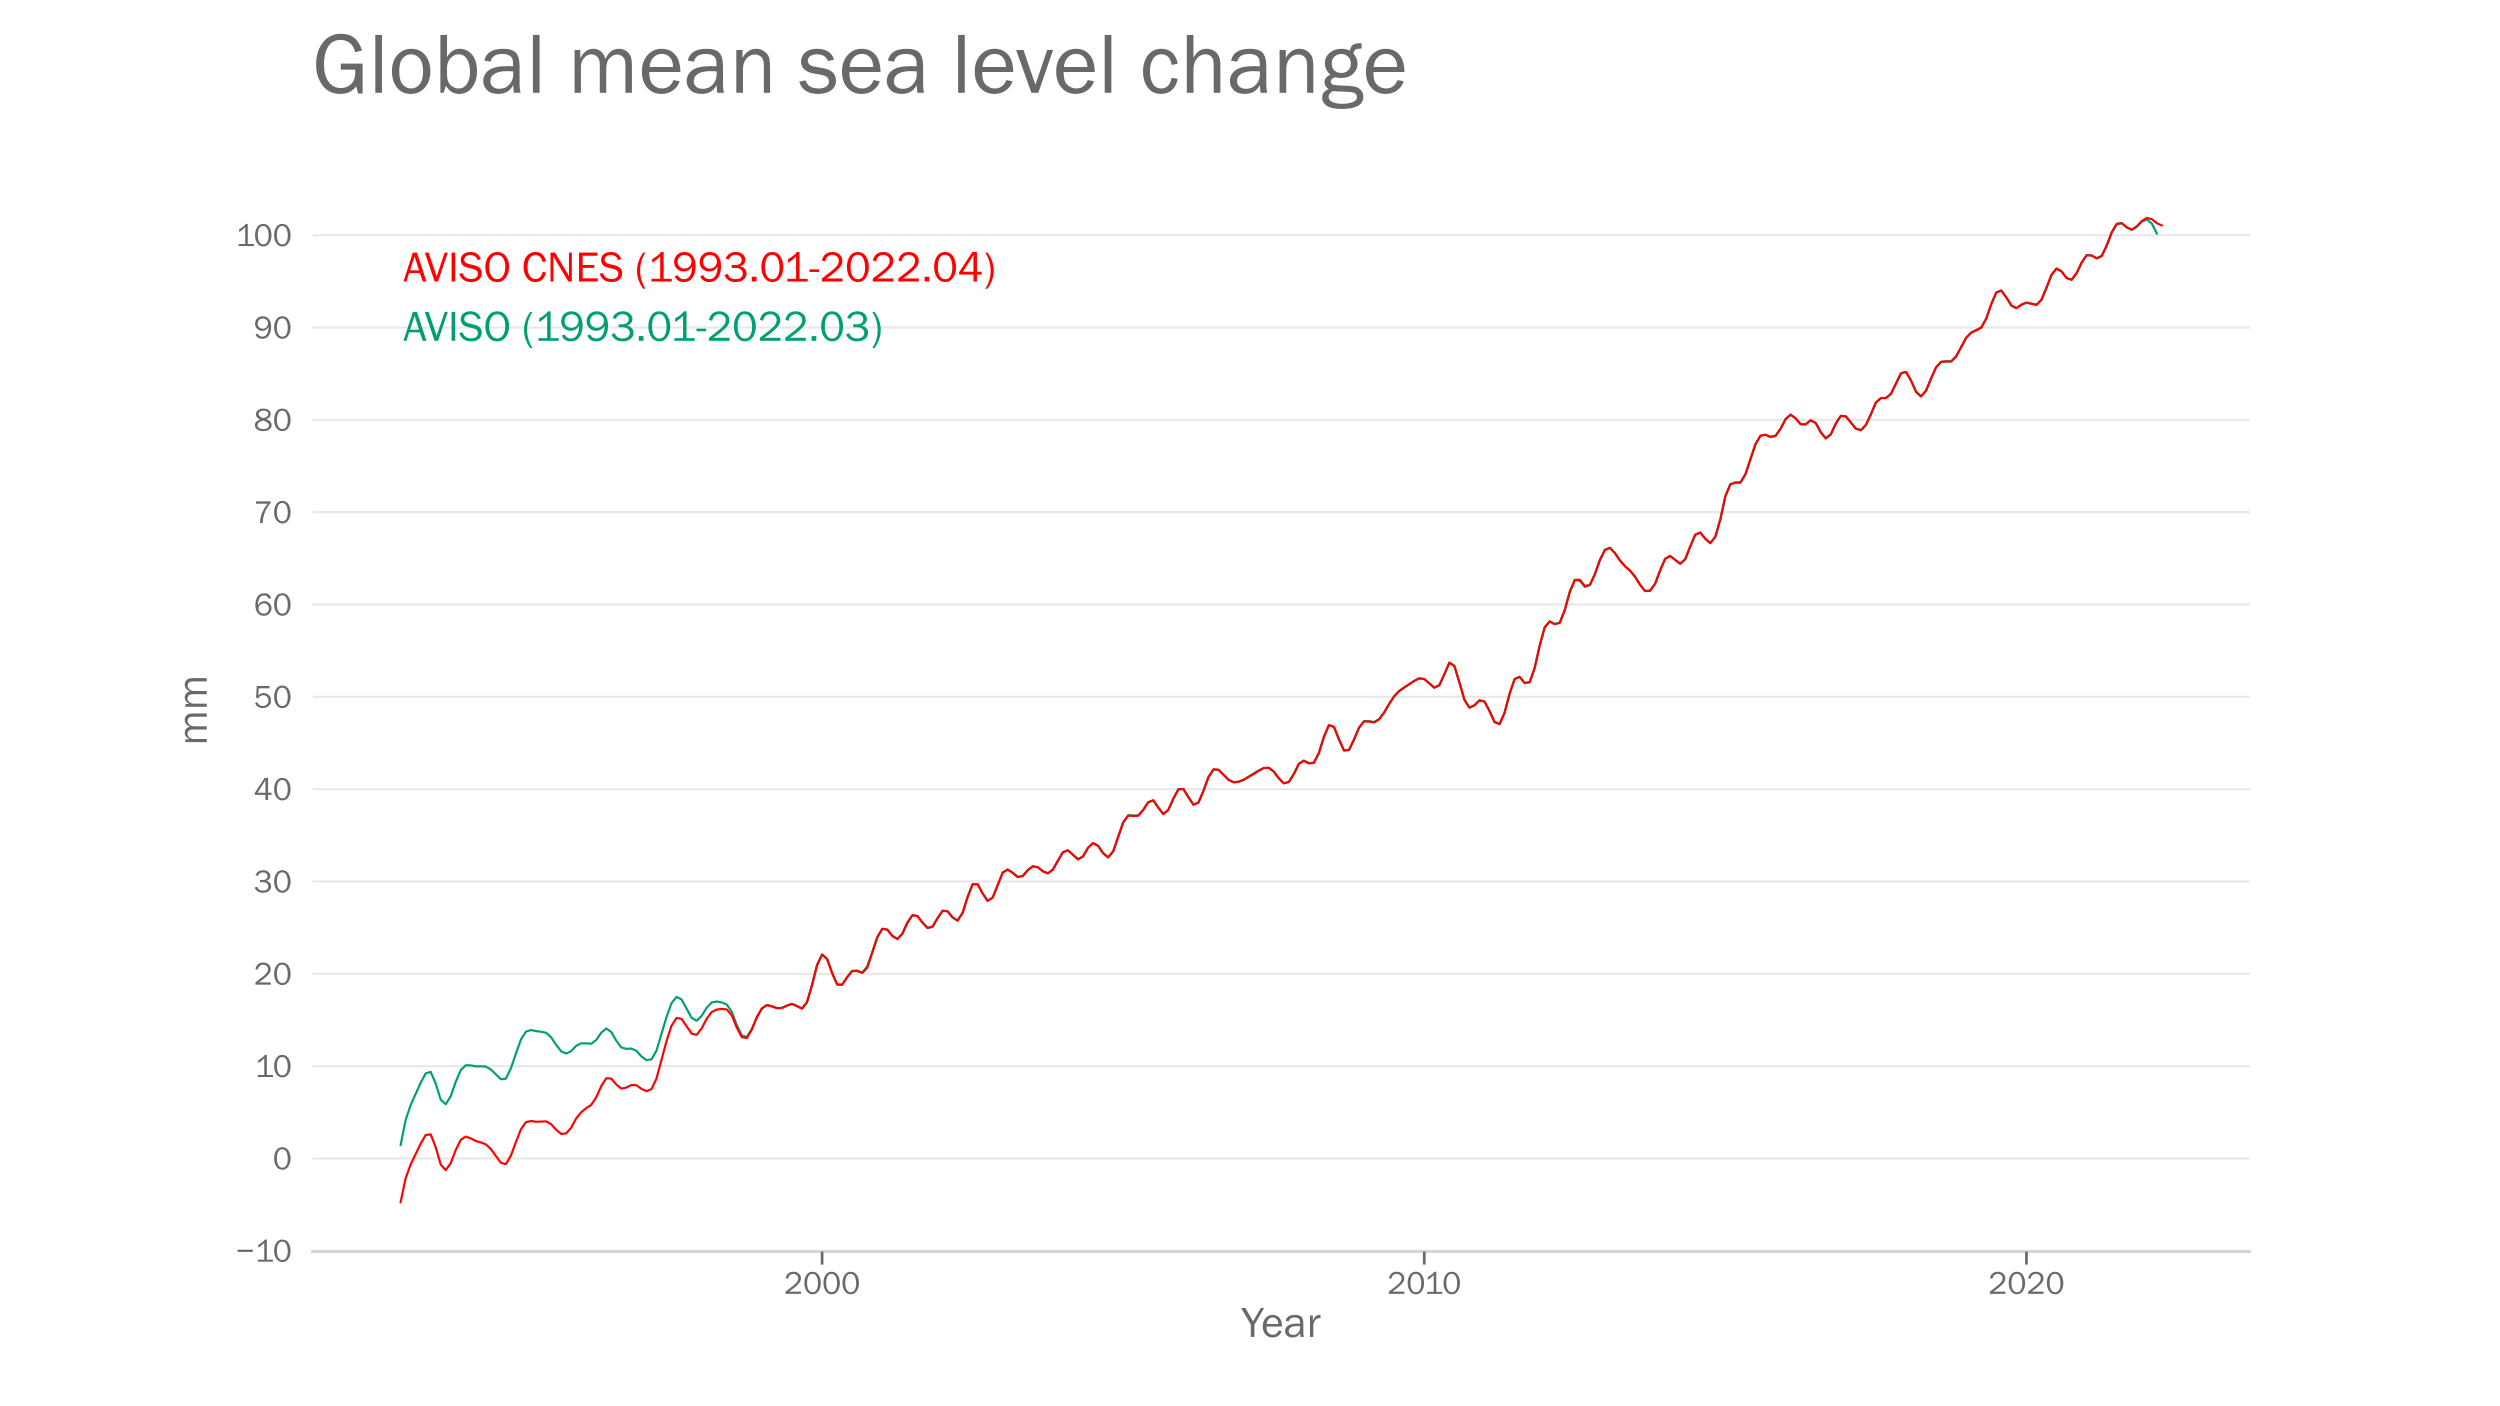 <?xml version="1.0" encoding="utf-8" standalone="no"?>
<!DOCTYPE svg PUBLIC "-//W3C//DTD SVG 1.1//EN"
  "http://www.w3.org/Graphics/SVG/1.1/DTD/svg11.dtd">
<!-- Created with matplotlib (https://matplotlib.org/) -->
<svg height="648pt" version="1.1" viewBox="0 0 1152 648" width="1152pt" xmlns="http://www.w3.org/2000/svg" xmlns:xlink="http://www.w3.org/1999/xlink">
 <defs>
  <style type="text/css">*{stroke-linecap:butt;stroke-linejoin:round;}</style>
 </defs>
 <g id="figure_1">
  <g id="patch_1">
   <path d="M 0 648 
L 1152 648 
L 1152 0 
L 0 0 
z
" style="fill:#ffffff;"/>
  </g>
  <g id="axes_1">
   <g id="patch_2">
    <path d="M 144 576.72 
L 1036.8 576.72 
L 1036.8 77.76 
L 144 77.76 
z
" style="fill:none;"/>
   </g>
   <g id="patch_3">
    <path d="M 144 576.72 
L 1036.8 576.72 
" style="fill:none;stroke:#d3d3d3;stroke-linecap:square;stroke-linejoin:miter;stroke-width:1.25;"/>
   </g>
   <g id="matplotlib.axis_1">
    <g id="xtick_1">
     <g id="line2d_1">
      <defs>
       <path d="M 0 0 
L 0 6 
" id="m73be5b9d7d" style="stroke:#696969;stroke-width:1.25;"/>
      </defs>
      <g>
       <use style="fill:#696969;stroke:#696969;stroke-width:1.25;" x="378.82" xlink:href="#m73be5b9d7d" y="576.72"/>
      </g>
     </g>
     <g id="text_1">
      <!-- 2000 -->
      <g style="fill:#696969;" transform="translate(361.227 596.218)scale(0.15 -0.15)">
       <defs>
        <path d="M 52.484 6.938 
L 52.484 0 
L 5.172 0 
L 5.172 6.938 
Q 33.203 27.938 38.594 34.594 
Q 44 41.266 44 47.797 
Q 44 53.906 39.453 57.656 
Q 34.906 61.422 29 61.422 
Q 22.906 61.422 18.219 57.297 
Q 13.531 53.172 12.938 46.094 
L 5.172 48.438 
Q 10.062 68.016 29.109 68.016 
Q 39.406 68.016 45.844 62.156 
Q 52.297 56.297 52.297 47.859 
Q 52.297 42.047 49.234 36.672 
Q 46.188 31.297 37.688 23.828 
Q 29.203 16.359 15.719 6.938 
z
" id="FranklinGothic-Book-50"/>
        <path d="M 29.391 -1.312 
Q 17.875 -1.312 10.984 8.672 
Q 4.109 18.656 4.109 33.453 
Q 4.109 48 10.641 58 
Q 17.188 68.016 29.156 68.016 
Q 41.656 68.016 48.125 57.562 
Q 54.594 47.125 54.594 33.062 
Q 54.594 19.281 47.953 8.984 
Q 41.312 -1.312 29.391 -1.312 
z
M 29.438 5.219 
Q 37.891 5.219 41.938 12.859 
Q 46 20.516 46 32.078 
Q 46 44.734 41.844 53.125 
Q 37.703 61.531 29.047 61.531 
Q 20.703 61.531 16.625 53.859 
Q 12.547 46.188 12.547 33.688 
Q 12.547 20.703 16.844 12.953 
Q 21.141 5.219 29.438 5.219 
z
" id="FranklinGothic-Book-48"/>
       </defs>
       <use xlink:href="#FranklinGothic-Book-50"/>
       <use x="58.643" xlink:href="#FranklinGothic-Book-48"/>
       <use x="117.285" xlink:href="#FranklinGothic-Book-48"/>
       <use x="175.928" xlink:href="#FranklinGothic-Book-48"/>
      </g>
     </g>
    </g>
    <g id="xtick_2">
     <g id="line2d_2">
      <g>
       <use style="fill:#696969;stroke:#696969;stroke-width:1.25;" x="656.302" xlink:href="#m73be5b9d7d" y="576.72"/>
      </g>
     </g>
     <g id="text_2">
      <!-- 2010 -->
      <g style="fill:#696969;" transform="translate(639.235 596.218)scale(0.15 -0.15)">
       <defs>
        <path d="M 55.859 6.203 
L 55.859 0 
L 9.188 0 
L 9.188 6.203 
L 29.203 6.203 
L 29.203 57.672 
Q 20.359 48.438 10.844 43.266 
L 10.844 51.656 
Q 23.969 58.547 31.203 68.016 
L 37.156 68.016 
L 37.156 6.203 
z
" id="FranklinGothic-Book-49"/>
       </defs>
       <use xlink:href="#FranklinGothic-Book-50"/>
       <use x="58.643" xlink:href="#FranklinGothic-Book-48"/>
       <use x="113.535" xlink:href="#FranklinGothic-Book-49"/>
       <use x="168.928" xlink:href="#FranklinGothic-Book-48"/>
      </g>
     </g>
    </g>
    <g id="xtick_3">
     <g id="line2d_3">
      <g>
       <use style="fill:#696969;stroke:#696969;stroke-width:1.25;" x="933.785" xlink:href="#m73be5b9d7d" y="576.72"/>
      </g>
     </g>
     <g id="text_3">
      <!-- 2020 -->
      <g style="fill:#696969;" transform="translate(916.192 596.218)scale(0.15 -0.15)">
       <use xlink:href="#FranklinGothic-Book-50"/>
       <use x="58.643" xlink:href="#FranklinGothic-Book-48"/>
       <use x="117.285" xlink:href="#FranklinGothic-Book-50"/>
       <use x="175.928" xlink:href="#FranklinGothic-Book-48"/>
      </g>
     </g>
    </g>
    <g id="text_4">
     <!-- Year -->
     <g style="fill:#696969;" transform="translate(572.109 616.048)scale(0.2 -0.2)">
      <defs>
       <path d="M 52 66.656 
L 29.688 28.031 
L 29.688 0 
L 21.344 0 
L 21.344 28.031 
L -0.984 66.656 
L 8.844 66.656 
L 26.562 35.984 
L 44.391 66.656 
z
" id="FranklinGothic-Book-89"/>
       <path d="M 40.234 14.703 
L 47.359 13.234 
Q 45.406 6.938 39.734 2.812 
Q 34.078 -1.312 26.422 -1.312 
Q 16.312 -1.312 10.062 5.781 
Q 3.812 12.891 3.812 24.422 
Q 3.812 36.188 10.297 43.438 
Q 16.797 50.688 26.609 50.688 
Q 36.281 50.688 42.156 44 
Q 48.047 37.312 48.188 23.969 
L 12.359 23.969 
Q 12.359 12.797 17.047 8.891 
Q 21.734 4.984 26.953 4.984 
Q 36.375 4.984 40.234 14.703 
z
M 39.797 29.688 
Q 39.703 33.844 38.422 37.062 
Q 37.156 40.281 34.125 42.547 
Q 31.109 44.828 26.859 44.828 
Q 21.141 44.828 17.156 40.719 
Q 13.188 36.625 12.703 29.688 
z
" id="FranklinGothic-Book-101"/>
       <path d="M 46.297 0 
L 38.672 0 
Q 38.234 2.344 37.797 8.891 
Q 32.719 -1.312 20.516 -1.312 
Q 12.203 -1.312 7.766 3.078 
Q 3.328 7.469 3.328 13.625 
Q 3.328 21.094 9.672 25.906 
Q 16.016 30.719 31.25 30.719 
Q 33.297 30.719 37.797 30.516 
Q 37.797 36.375 36.891 38.984 
Q 35.984 41.609 33.047 43.172 
Q 30.125 44.734 25.344 44.734 
Q 13.672 44.734 11.766 35.844 
L 4.688 37.062 
Q 7.281 50.688 26.469 50.688 
Q 36.672 50.688 40.938 46.172 
Q 45.219 41.656 45.219 30.516 
L 45.219 9.578 
Q 45.219 4.344 46.297 0 
z
M 37.797 24.656 
Q 33.109 24.953 30.672 24.953 
Q 21.578 24.953 16.547 21.969 
Q 11.531 19 11.531 13.281 
Q 11.531 9.672 14.234 7.125 
Q 16.938 4.594 22.078 4.594 
Q 29 4.594 33.469 9.625 
Q 37.938 14.656 37.938 21.438 
Q 37.938 22.797 37.797 24.656 
z
" id="FranklinGothic-Book-97"/>
       <path d="M 15.328 0 
L 7.672 0 
L 7.672 49.312 
L 14.406 49.312 
L 14.406 37.797 
Q 17.969 45.953 21.547 48.359 
Q 25.141 50.781 28.906 50.781 
Q 30.078 50.781 31.938 50.594 
L 31.938 43.266 
L 30.375 43.266 
Q 24.031 43.266 19.828 38.531 
Q 15.625 33.797 15.328 26.078 
z
" id="FranklinGothic-Book-114"/>
      </defs>
      <use xlink:href="#FranklinGothic-Book-89"/>
      <use x="45.025" xlink:href="#FranklinGothic-Book-101"/>
      <use x="97.076" xlink:href="#FranklinGothic-Book-97"/>
      <use x="149.957" xlink:href="#FranklinGothic-Book-114"/>
     </g>
    </g>
   </g>
   <g id="matplotlib.axis_2">
    <g id="ytick_1">
     <g id="line2d_4">
      <path clip-path="url(#pfa83394712)" d="M 144 576.381 
L 1036.8 576.381 
" style="fill:none;stroke:#d3d3d3;stroke-linecap:round;stroke-opacity:0.5;"/>
     </g>
     <g id="text_5">
      <!-- −10 -->
      <g style="fill:#696969;" transform="translate(108.599 581.38)scale(0.15 -0.15)">
       <defs>
        <path d="M 6 36.766 
L 52.688 36.766 
L 52.688 30.031 
L 6 30.031 
z
" id="FranklinGothic-Book-8722"/>
       </defs>
       <use xlink:href="#FranklinGothic-Book-8722"/>
       <use x="58.643" xlink:href="#FranklinGothic-Book-49"/>
       <use x="114.035" xlink:href="#FranklinGothic-Book-48"/>
      </g>
     </g>
    </g>
    <g id="ytick_2">
     <g id="line2d_5">
      <path clip-path="url(#pfa83394712)" d="M 144 533.835 
L 1036.8 533.835 
" style="fill:none;stroke:#d3d3d3;stroke-linecap:round;stroke-opacity:0.5;"/>
     </g>
     <g id="text_6">
      <!-- 0 -->
      <g style="fill:#696969;" transform="translate(125.704 538.834)scale(0.15 -0.15)">
       <use xlink:href="#FranklinGothic-Book-48"/>
      </g>
     </g>
    </g>
    <g id="ytick_3">
     <g id="line2d_6">
      <path clip-path="url(#pfa83394712)" d="M 144 491.289 
L 1036.8 491.289 
" style="fill:none;stroke:#d3d3d3;stroke-linecap:round;stroke-opacity:0.5;"/>
     </g>
     <g id="text_7">
      <!-- 10 -->
      <g style="fill:#696969;" transform="translate(117.395 496.289)scale(0.15 -0.15)">
       <use xlink:href="#FranklinGothic-Book-49"/>
       <use x="55.393" xlink:href="#FranklinGothic-Book-48"/>
      </g>
     </g>
    </g>
    <g id="ytick_4">
     <g id="line2d_7">
      <path clip-path="url(#pfa83394712)" d="M 144 448.744 
L 1036.8 448.744 
" style="fill:none;stroke:#d3d3d3;stroke-linecap:round;stroke-opacity:0.5;"/>
     </g>
     <g id="text_8">
      <!-- 20 -->
      <g style="fill:#696969;" transform="translate(116.908 453.743)scale(0.15 -0.15)">
       <use xlink:href="#FranklinGothic-Book-50"/>
       <use x="58.643" xlink:href="#FranklinGothic-Book-48"/>
      </g>
     </g>
    </g>
    <g id="ytick_5">
     <g id="line2d_8">
      <path clip-path="url(#pfa83394712)" d="M 144 406.198 
L 1036.8 406.198 
" style="fill:none;stroke:#d3d3d3;stroke-linecap:round;stroke-opacity:0.5;"/>
     </g>
     <g id="text_9">
      <!-- 30 -->
      <g style="fill:#696969;" transform="translate(116.908 411.197)scale(0.15 -0.15)">
       <defs>
        <path d="M 19.344 31.344 
L 19.344 37.984 
L 26.953 37.984 
Q 35.297 37.984 38.891 41.406 
Q 42.484 44.828 42.484 49.703 
Q 42.484 55.078 38.469 58.219 
Q 34.469 61.375 28.422 61.375 
Q 17.188 61.375 12.891 50.531 
L 5.375 52.688 
Q 11.812 68.016 29.203 68.016 
Q 38.969 68.016 44.969 62.812 
Q 50.984 57.625 50.984 50.297 
Q 50.984 44.625 47.359 40.406 
Q 43.75 36.188 38.094 35.109 
Q 44.438 34.188 49 29.781 
Q 53.562 25.391 53.562 18.406 
Q 53.562 10.062 46.766 4.375 
Q 39.984 -1.312 28.172 -1.312 
Q 18.797 -1.312 12.125 3.125 
Q 5.469 7.562 2.938 14.938 
L 10.688 17.531 
Q 14.203 5.469 28.031 5.469 
Q 37.016 5.469 40.938 9.297 
Q 44.875 13.141 44.875 18.453 
Q 44.875 24.219 40.156 27.781 
Q 35.453 31.344 26.953 31.344 
z
" id="FranklinGothic-Book-51"/>
       </defs>
       <use xlink:href="#FranklinGothic-Book-51"/>
       <use x="58.643" xlink:href="#FranklinGothic-Book-48"/>
      </g>
     </g>
    </g>
    <g id="ytick_6">
     <g id="line2d_9">
      <path clip-path="url(#pfa83394712)" d="M 144 363.652 
L 1036.8 363.652 
" style="fill:none;stroke:#d3d3d3;stroke-linecap:round;stroke-opacity:0.5;"/>
     </g>
     <g id="text_10">
      <!-- 40 -->
      <g style="fill:#696969;" transform="translate(116.908 368.651)scale(0.15 -0.15)">
       <defs>
        <path d="M 44.094 0 
L 36.031 0 
L 36.031 15.875 
L 3.078 15.875 
L 3.078 21.484 
L 33.641 68.062 
L 44.094 68.062 
L 44.094 22.469 
L 54.891 22.469 
L 54.891 15.875 
L 44.094 15.875 
z
M 36.031 22.469 
L 36.031 54 
Q 36.031 57.422 36.188 61.375 
Q 34.078 57.516 32.562 55.125 
L 11.766 22.469 
z
" id="FranklinGothic-Book-52"/>
       </defs>
       <use xlink:href="#FranklinGothic-Book-52"/>
       <use x="58.643" xlink:href="#FranklinGothic-Book-48"/>
      </g>
     </g>
    </g>
    <g id="ytick_7">
     <g id="line2d_10">
      <path clip-path="url(#pfa83394712)" d="M 144 321.107 
L 1036.8 321.107 
" style="fill:none;stroke:#d3d3d3;stroke-linecap:round;stroke-opacity:0.5;"/>
     </g>
     <g id="text_11">
      <!-- 50 -->
      <g style="fill:#696969;" transform="translate(116.908 326.106)scale(0.15 -0.15)">
       <defs>
        <path d="M 48.875 66.656 
L 48.188 59.469 
L 15.438 59.469 
L 14.016 37.844 
Q 21.438 45.125 30.328 45.125 
Q 39.703 45.125 46.516 38.625 
Q 53.328 32.125 53.328 22.016 
Q 53.328 11.766 45.922 5.219 
Q 38.531 -1.312 27.828 -1.312 
Q 19.438 -1.312 12.891 3.078 
Q 6.344 7.469 4.297 14.453 
L 11.422 16.891 
Q 15.828 5.281 27.938 5.281 
Q 35.891 5.281 40.578 9.984 
Q 45.266 14.703 45.266 22.016 
Q 45.266 29.688 40.625 33.984 
Q 35.984 38.281 29.5 38.281 
Q 20.016 38.281 13.812 29.203 
L 7.234 30.609 
L 9.375 66.656 
z
" id="FranklinGothic-Book-53"/>
       </defs>
       <use xlink:href="#FranklinGothic-Book-53"/>
       <use x="58.643" xlink:href="#FranklinGothic-Book-48"/>
      </g>
     </g>
    </g>
    <g id="ytick_8">
     <g id="line2d_11">
      <path clip-path="url(#pfa83394712)" d="M 144 278.561 
L 1036.8 278.561 
" style="fill:none;stroke:#d3d3d3;stroke-linecap:round;stroke-opacity:0.5;"/>
     </g>
     <g id="text_12">
      <!-- 60 -->
      <g style="fill:#696969;" transform="translate(116.908 283.56)scale(0.15 -0.15)">
       <defs>
        <path d="M 53.562 53.031 
L 46.047 50.984 
Q 42.188 61.141 31.984 61.141 
Q 13.234 61.141 12.797 30.125 
Q 15.766 37.016 21.234 40.328 
Q 26.703 43.656 32.812 43.656 
Q 42.094 43.656 48.359 37.188 
Q 54.641 30.719 54.641 21.688 
Q 54.641 12.312 47.969 5.5 
Q 41.312 -1.312 30.906 -1.312 
Q 19.094 -1.312 12.078 7.594 
Q 5.078 16.5 5.078 31.844 
Q 5.078 46.828 11.688 57.422 
Q 18.312 68.016 32.172 68.016 
Q 48.141 68.016 53.562 53.031 
z
M 30.766 5.375 
Q 37.844 5.375 42.359 10.031 
Q 46.875 14.703 46.875 21.234 
Q 46.875 27.688 42.453 32.297 
Q 38.031 36.922 31.5 36.922 
Q 24.75 36.922 19.719 32.078 
Q 14.703 27.25 14.703 20.75 
Q 14.703 14.75 19.188 10.062 
Q 23.688 5.375 30.766 5.375 
z
" id="FranklinGothic-Book-54"/>
       </defs>
       <use xlink:href="#FranklinGothic-Book-54"/>
       <use x="58.643" xlink:href="#FranklinGothic-Book-48"/>
      </g>
     </g>
    </g>
    <g id="ytick_9">
     <g id="line2d_12">
      <path clip-path="url(#pfa83394712)" d="M 144 236.015 
L 1036.8 236.015 
" style="fill:none;stroke:#d3d3d3;stroke-linecap:round;stroke-opacity:0.5;"/>
     </g>
     <g id="text_13">
      <!-- 70 -->
      <g style="fill:#696969;" transform="translate(116.908 241.014)scale(0.15 -0.15)">
       <defs>
        <path d="M 28.078 0 
L 19.484 0 
Q 19.484 16.75 26.312 32.594 
Q 33.156 48.438 43.062 59.328 
L 6.891 59.328 
L 7.719 66.656 
L 51.766 66.656 
L 51.766 61.672 
Q 39.844 47.312 33.938 31.781 
Q 28.031 16.266 28.031 2.297 
Q 28.031 1.516 28.078 0 
z
" id="FranklinGothic-Book-55"/>
       </defs>
       <use xlink:href="#FranklinGothic-Book-55"/>
       <use x="58.643" xlink:href="#FranklinGothic-Book-48"/>
      </g>
     </g>
    </g>
    <g id="ytick_10">
     <g id="line2d_13">
      <path clip-path="url(#pfa83394712)" d="M 144 193.469 
L 1036.8 193.469 
" style="fill:none;stroke:#d3d3d3;stroke-linecap:round;stroke-opacity:0.5;"/>
     </g>
     <g id="text_14">
      <!-- 80 -->
      <g style="fill:#696969;" transform="translate(116.908 198.468)scale(0.15 -0.15)">
       <defs>
        <path d="M 19.484 34.578 
Q 6.844 40.094 6.844 50.594 
Q 6.844 58.203 13.141 63.109 
Q 19.438 68.016 29.828 68.016 
Q 40.094 68.016 46.141 63.297 
Q 52.203 58.594 52.203 50.984 
Q 52.203 40.375 39.266 35.797 
Q 49.703 30.953 52.359 26.453 
Q 55.031 21.969 55.031 17.484 
Q 55.031 9.469 48.219 4.078 
Q 41.406 -1.312 29.734 -1.312 
Q 17.281 -1.312 10.438 4.172 
Q 3.609 9.672 3.609 17.234 
Q 3.609 28.516 19.484 34.578 
z
M 29.594 38.719 
Q 37.984 40.969 41.453 43.891 
Q 44.922 46.828 44.922 51.219 
Q 44.922 56.344 40.797 59 
Q 36.672 61.672 29.938 61.672 
Q 23.484 61.672 19.375 58.859 
Q 15.281 56.062 15.281 51.312 
Q 15.281 46.625 19.844 43.203 
Q 24.422 39.797 29.594 38.719 
z
M 28.656 31.062 
Q 11.766 27.047 11.766 16.938 
Q 11.766 11.672 16.375 8.328 
Q 21 4.984 29.984 4.984 
Q 37.594 4.984 42.234 8.25 
Q 46.875 11.531 46.875 16.609 
Q 46.875 26.312 28.656 31.062 
z
" id="FranklinGothic-Book-56"/>
       </defs>
       <use xlink:href="#FranklinGothic-Book-56"/>
       <use x="58.643" xlink:href="#FranklinGothic-Book-48"/>
      </g>
     </g>
    </g>
    <g id="ytick_11">
     <g id="line2d_14">
      <path clip-path="url(#pfa83394712)" d="M 144 150.924 
L 1036.8 150.924 
" style="fill:none;stroke:#d3d3d3;stroke-linecap:round;stroke-opacity:0.5;"/>
     </g>
     <g id="text_15">
      <!-- 90 -->
      <g style="fill:#696969;" transform="translate(116.908 155.923)scale(0.15 -0.15)">
       <defs>
        <path d="M 5.719 12.156 
L 12.406 14.594 
Q 16.547 5.375 26.375 5.375 
Q 35.891 5.375 40.703 13.375 
Q 45.516 21.391 45.656 35.109 
Q 39.109 23.094 25.984 23.094 
Q 16.703 23.094 10.406 29.422 
Q 4.109 35.75 4.109 45.062 
Q 4.109 54.547 10.719 61.281 
Q 17.328 68.016 27.594 68.016 
Q 40.141 68.016 46.828 59.203 
Q 53.516 50.391 53.516 34.969 
Q 53.516 18.75 46.438 8.719 
Q 39.359 -1.312 26.266 -1.312 
Q 10.984 -1.312 5.719 12.156 
z
M 27.828 29.781 
Q 34.719 29.781 39.375 34.594 
Q 44.047 39.406 44.047 45.844 
Q 44.047 52.094 39.625 56.578 
Q 35.203 61.078 27.984 61.078 
Q 20.656 61.078 16.406 56.469 
Q 12.156 51.859 12.156 45.219 
Q 12.156 38.094 16.859 33.938 
Q 21.578 29.781 27.828 29.781 
z
" id="FranklinGothic-Book-57"/>
       </defs>
       <use xlink:href="#FranklinGothic-Book-57"/>
       <use x="58.643" xlink:href="#FranklinGothic-Book-48"/>
      </g>
     </g>
    </g>
    <g id="ytick_12">
     <g id="line2d_15">
      <path clip-path="url(#pfa83394712)" d="M 144 108.378 
L 1036.8 108.378 
" style="fill:none;stroke:#d3d3d3;stroke-linecap:round;stroke-opacity:0.5;"/>
     </g>
     <g id="text_16">
      <!-- 100 -->
      <g style="fill:#696969;" transform="translate(108.599 113.377)scale(0.15 -0.15)">
       <use xlink:href="#FranklinGothic-Book-49"/>
       <use x="55.393" xlink:href="#FranklinGothic-Book-48"/>
       <use x="114.035" xlink:href="#FranklinGothic-Book-48"/>
      </g>
     </g>
    </g>
    <g id="text_17">
     <!-- mm -->
     <g style="fill:#696969;" transform="translate(95.268 343.518)rotate(-90)scale(0.2 -0.2)">
      <defs>
       <path d="M 73.734 0 
L 66.266 0 
L 66.266 30.672 
Q 66.266 35.406 65.594 37.766 
Q 64.938 40.141 62.391 42.109 
Q 59.859 44.094 56.688 44.094 
Q 52.297 44.094 48.219 40.062 
Q 44.141 36.031 44.141 27.781 
L 44.141 0 
L 36.719 0 
L 36.719 32.469 
Q 36.719 38.969 33.609 41.656 
Q 30.516 44.344 27.094 44.344 
Q 22.219 44.344 18.594 40.141 
Q 14.984 35.938 14.984 29.5 
L 14.984 0 
L 7.672 0 
L 7.672 49.312 
L 14.266 49.312 
L 14.266 39.844 
Q 19.781 50.688 29.438 50.688 
Q 34.766 50.688 38.469 47.219 
Q 42.188 43.75 43.266 38.875 
Q 48.344 50.688 58.844 50.688 
Q 63.875 50.688 67.656 47.797 
Q 71.438 44.922 72.578 41.188 
Q 73.734 37.453 73.734 30.672 
z
" id="FranklinGothic-Book-109"/>
      </defs>
      <use xlink:href="#FranklinGothic-Book-109"/>
      <use x="81.396" xlink:href="#FranklinGothic-Book-109"/>
     </g>
    </g>
   </g>
   <g id="text_18">
    <!-- Global mean sea level change -->
    <g style="fill:#696969;" transform="translate(144 42.76)scale(0.4 -0.4)">
     <defs>
      <path d="M 57.719 33.594 
L 57.719 -0.875 
L 52.594 -0.875 
L 50.297 7.469 
Q 44.141 -1.312 31.984 -1.312 
Q 18.797 -1.312 11.469 8.594 
Q 4.156 18.5 4.156 32.672 
Q 4.156 47.797 11.906 57.906 
Q 19.672 68.016 33.016 68.016 
Q 51.422 68.016 57.031 48.688 
L 49.125 46.781 
Q 47.406 54.203 42.719 57.562 
Q 38.031 60.938 32.469 60.938 
Q 22.609 60.938 17.922 52.969 
Q 13.234 45.016 13.234 33.016 
Q 13.234 20.062 18.484 12.766 
Q 23.734 5.469 32.766 5.469 
Q 39.797 5.469 44.5 10.125 
Q 49.219 14.797 49.219 23 
Q 49.219 24.516 49.125 26.609 
L 32.625 26.609 
L 32.625 33.594 
z
" id="FranklinGothic-Book-71"/>
      <path d="M 15.328 0 
L 7.672 0 
L 7.672 66.656 
L 15.328 66.656 
z
" id="FranklinGothic-Book-108"/>
      <path d="M 25.344 -1.312 
Q 15.188 -1.312 9.5 6.203 
Q 3.812 13.719 3.812 24.859 
Q 3.812 36.625 10.203 43.656 
Q 16.609 50.688 26.125 50.688 
Q 36.328 50.688 42.203 43.281 
Q 48.094 35.891 48.094 24.812 
Q 48.094 13.281 41.75 5.984 
Q 35.406 -1.312 25.344 -1.312 
z
M 25.922 4.984 
Q 31.781 4.984 35.734 9.812 
Q 39.703 14.656 39.703 24.859 
Q 39.703 35.109 35.547 39.719 
Q 31.391 44.344 25.828 44.344 
Q 20.125 44.344 16.156 39.672 
Q 12.203 35.016 12.203 24.906 
Q 12.203 14.203 16.156 9.594 
Q 20.125 4.984 25.922 4.984 
z
" id="FranklinGothic-Book-111"/>
      <path d="M 11.375 0 
L 7.672 0 
L 7.672 66.656 
L 15.328 66.656 
L 15.328 41.109 
Q 20.609 50.688 29.891 50.688 
Q 38.375 50.688 44.109 44 
Q 49.859 37.312 49.859 24.562 
Q 49.859 13.578 44.219 6.125 
Q 38.578 -1.312 29.547 -1.312 
Q 19.484 -1.312 14.109 8.156 
z
M 15.328 19.344 
Q 15.875 11.766 20 8.344 
Q 24.125 4.938 28.719 4.938 
Q 34.578 4.938 38.156 10.016 
Q 41.75 15.094 41.75 23.922 
Q 41.75 33.453 38.281 38.891 
Q 34.812 44.344 28.656 44.344 
Q 23.828 44.344 19.938 40.453 
Q 16.062 36.578 15.328 30.422 
z
" id="FranklinGothic-Book-98"/>
      <path id="FranklinGothic-Book-32"/>
      <path d="M 46.531 0 
L 39.359 0 
L 39.359 31.688 
Q 39.359 38.531 36.375 41.312 
Q 33.406 44.094 29.156 44.094 
Q 23.297 44.094 19.312 39.406 
Q 15.328 34.719 15.328 27.047 
L 15.328 0 
L 7.672 0 
L 7.672 49.312 
L 14.797 49.312 
L 14.797 40.234 
Q 20.797 50.688 30.375 50.688 
Q 35.891 50.688 39.766 47.828 
Q 43.656 44.969 45.094 41.406 
Q 46.531 37.844 46.531 28.516 
z
" id="FranklinGothic-Book-110"/>
      <path d="M 1.031 12.797 
L 8.344 14.312 
Q 10.797 4.984 23.781 4.984 
Q 28.562 4.984 31.875 7.125 
Q 35.203 9.281 35.203 13.188 
Q 35.203 19 26.766 20.562 
L 16.359 22.516 
Q 10.25 23.688 6.641 27.094 
Q 3.031 30.516 3.031 36.141 
Q 3.031 42.328 7.953 46.5 
Q 12.891 50.688 21.234 50.688 
Q 37.312 50.688 41.062 38.141 
L 34.031 36.625 
Q 31 44.344 21.578 44.344 
Q 16.891 44.344 13.891 42.406 
Q 10.891 40.484 10.891 37.016 
Q 10.891 31.547 18.562 30.125 
L 28.172 28.422 
Q 43.266 25.688 43.266 13.812 
Q 43.266 7.031 37.641 2.859 
Q 32.031 -1.312 22.703 -1.312 
Q 5.172 -1.312 1.031 12.797 
z
" id="FranklinGothic-Book-115"/>
      <path d="M 43.797 49.312 
L 26.766 0 
L 18.797 0 
L 1.172 49.312 
L 9.672 49.312 
L 23.391 9.234 
L 36.969 49.312 
z
" id="FranklinGothic-Book-118"/>
      <path d="M 36.812 17.281 
L 43.75 16.062 
Q 42.281 7.906 37.25 3.297 
Q 32.234 -1.312 24.703 -1.312 
Q 14.5 -1.312 9.156 6.203 
Q 3.812 13.719 3.812 24.562 
Q 3.812 35.797 9.453 43.234 
Q 15.094 50.688 24.812 50.688 
Q 32.859 50.688 37.719 45.875 
Q 42.578 41.062 43.75 33.453 
L 36.812 32.125 
Q 34.859 44.344 25 44.344 
Q 18.656 44.344 15.234 38.938 
Q 11.812 33.547 11.812 24.953 
Q 11.812 15.484 15.203 10.234 
Q 18.609 4.984 24.75 4.984 
Q 34.281 4.984 36.812 17.281 
z
" id="FranklinGothic-Book-99"/>
      <path d="M 46.344 0 
L 38.672 0 
L 38.672 29.938 
Q 38.672 35.203 38.016 37.844 
Q 37.359 40.484 34.891 42.406 
Q 32.422 44.344 29.203 44.344 
Q 23.297 44.344 19.312 39.5 
Q 15.328 34.672 15.328 26.562 
L 15.328 0 
L 7.672 0 
L 7.672 66.656 
L 15.328 66.656 
L 15.328 40.234 
Q 20.562 50.688 30.281 50.688 
Q 34.625 50.688 38.016 48.969 
Q 41.406 47.266 43.203 44.484 
Q 45.016 41.703 45.672 38.984 
Q 46.344 36.281 46.344 29.938 
z
" id="FranklinGothic-Book-104"/>
      <path d="M 47.953 57.031 
L 47.953 50.922 
Q 42.672 50.922 40.891 49.703 
Q 39.109 48.484 38.531 45.312 
Q 43.266 39.844 43.266 33.406 
Q 43.266 26.656 38.109 21.828 
Q 32.953 17 24.266 17 
Q 22.312 17 20.906 17.281 
Q 18.219 17.828 17.531 17.828 
Q 16.219 17.828 14.359 16.531 
Q 12.5 15.234 12.5 13.188 
Q 12.5 10.25 15.188 9.375 
Q 17.875 8.5 27.828 8.25 
Q 36.281 8.016 40.312 7.109 
Q 44.344 6.203 47.125 3.094 
Q 49.906 0 49.906 -4.5 
Q 49.906 -18.609 25.094 -18.609 
Q 13.328 -18.609 7.938 -15.062 
Q 2.547 -11.531 2.547 -5.609 
Q 2.547 1.562 10.062 4.25 
Q 5.219 7.422 5.219 12.203 
Q 5.219 17.922 12.062 20.953 
Q 5.672 26.125 5.672 33.984 
Q 5.672 41.312 11.141 46 
Q 16.609 50.688 24.469 50.688 
Q 30.031 50.688 34.578 48.578 
Q 35.297 53.422 37.953 55.266 
Q 40.625 57.125 46.047 57.125 
Q 46.578 57.125 47.953 57.031 
z
M 24.516 22.859 
Q 29.391 22.859 32.469 25.859 
Q 35.547 28.859 35.547 33.641 
Q 35.547 38.531 32.344 41.625 
Q 29.156 44.734 24.609 44.734 
Q 20.266 44.734 16.891 41.828 
Q 13.531 38.922 13.531 33.547 
Q 13.531 28.766 16.547 25.812 
Q 19.578 22.859 24.516 22.859 
z
M 15.328 2 
Q 9.969 -0.344 9.969 -4.781 
Q 9.969 -8.547 14.375 -10.625 
Q 18.797 -12.703 25.641 -12.703 
Q 31.984 -12.703 37.25 -10.906 
Q 42.531 -9.125 42.531 -4.891 
Q 42.531 -2.594 40.969 -1.125 
Q 39.406 0.344 36.688 0.734 
Q 33.984 1.125 27.25 1.312 
Q 19.188 1.516 15.328 2 
z
" id="FranklinGothic-Book-103"/>
     </defs>
     <use xlink:href="#FranklinGothic-Book-71"/>
     <use x="64.697" xlink:href="#FranklinGothic-Book-108"/>
     <use x="87.695" xlink:href="#FranklinGothic-Book-111"/>
     <use x="139.648" xlink:href="#FranklinGothic-Book-98"/>
     <use x="193.359" xlink:href="#FranklinGothic-Book-97"/>
     <use x="246.24" xlink:href="#FranklinGothic-Book-108"/>
     <use x="269.238" xlink:href="#FranklinGothic-Book-32"/>
     <use x="294.238" xlink:href="#FranklinGothic-Book-109"/>
     <use x="375.635" xlink:href="#FranklinGothic-Book-101"/>
     <use x="427.686" xlink:href="#FranklinGothic-Book-97"/>
     <use x="480.566" xlink:href="#FranklinGothic-Book-110"/>
     <use x="534.766" xlink:href="#FranklinGothic-Book-32"/>
     <use x="559.766" xlink:href="#FranklinGothic-Book-115"/>
     <use x="606.152" xlink:href="#FranklinGothic-Book-101"/>
     <use x="658.203" xlink:href="#FranklinGothic-Book-97"/>
     <use x="711.084" xlink:href="#FranklinGothic-Book-32"/>
     <use x="736.084" xlink:href="#FranklinGothic-Book-108"/>
     <use x="759.082" xlink:href="#FranklinGothic-Book-101"/>
     <use x="809.383" xlink:href="#FranklinGothic-Book-118"/>
     <use x="852.902" xlink:href="#FranklinGothic-Book-101"/>
     <use x="904.953" xlink:href="#FranklinGothic-Book-108"/>
     <use x="927.951" xlink:href="#FranklinGothic-Book-32"/>
     <use x="952.951" xlink:href="#FranklinGothic-Book-99"/>
     <use x="999.533" xlink:href="#FranklinGothic-Book-104"/>
     <use x="1053.537" xlink:href="#FranklinGothic-Book-97"/>
     <use x="1106.418" xlink:href="#FranklinGothic-Book-110"/>
     <use x="1160.617" xlink:href="#FranklinGothic-Book-103"/>
     <use x="1209.738" xlink:href="#FranklinGothic-Book-101"/>
    </g>
   </g>
   <g id="legend_1">
    <g id="line2d_16"/>
    <g id="text_19">
     <!-- AVISO CNES (1993.01-2022.04) -->
     <g style="fill:#ff0000;" transform="translate(185.856 129.718)scale(0.2 -0.2)">
      <defs>
       <path d="M 53.219 0 
L 44.672 0 
L 37.938 19.484 
L 13.281 19.484 
L 7.328 0 
L 0.344 0 
L 21.969 66.656 
L 31.5 66.656 
z
M 36.188 25.734 
L 25.922 57.766 
L 15.578 25.734 
z
" id="FranklinGothic-Book-65"/>
       <path d="M 53.328 66.656 
L 30.859 0 
L 22.797 0 
L 0.344 66.656 
L 9.031 66.656 
L 27.641 11.672 
L 46.047 66.656 
z
" id="FranklinGothic-Book-86"/>
       <path d="M 16.703 0 
L 8.344 0 
L 8.344 66.656 
L 16.703 66.656 
z
" id="FranklinGothic-Book-73"/>
       <path d="M 1.031 17.719 
L 8.547 19.438 
Q 13.094 5.812 28.219 5.812 
Q 36.141 5.812 40.141 9.156 
Q 44.141 12.5 44.141 18.109 
Q 44.141 22.359 41.078 24.953 
Q 38.031 27.547 34.031 28.516 
L 20.703 31.844 
Q 15.531 33.156 12.234 35.031 
Q 8.938 36.922 6.641 40.828 
Q 4.344 44.734 4.344 49.75 
Q 4.344 58.109 10.641 63.062 
Q 16.938 68.016 26.812 68.016 
Q 44.969 68.016 50.688 51.562 
L 43.109 49.312 
Q 41.797 55.172 36.906 58.172 
Q 32.031 61.188 26.516 61.188 
Q 21.047 61.188 16.766 58.297 
Q 12.5 55.422 12.5 50.141 
Q 12.5 42.781 23.344 40.188 
L 35.797 37.203 
Q 52.875 33.109 52.875 18.797 
Q 52.875 10.156 46.453 4.422 
Q 40.047 -1.312 28.375 -1.312 
Q 7.672 -1.312 1.031 17.719 
z
" id="FranklinGothic-Book-83"/>
       <path d="M 31.344 -1.312 
Q 18.5 -1.312 11.328 8.672 
Q 4.156 18.656 4.156 33.156 
Q 4.156 48.297 11.672 58.156 
Q 19.188 68.016 31.594 68.016 
Q 43.953 68.016 51.422 58.328 
Q 58.891 48.641 58.891 33.891 
Q 58.891 19.734 51.641 9.203 
Q 44.391 -1.312 31.344 -1.312 
z
M 31.547 5.469 
Q 40.281 5.469 45.203 13.422 
Q 50.141 21.391 50.141 33.938 
Q 50.141 46.828 45.031 54 
Q 39.938 61.188 31.5 61.188 
Q 22.953 61.188 17.922 53.422 
Q 12.891 45.656 12.891 33.109 
Q 12.891 20.844 17.969 13.156 
Q 23.047 5.469 31.547 5.469 
z
" id="FranklinGothic-Book-79"/>
       <path d="M 48.297 22.406 
L 55.906 20.703 
Q 50.438 -1.312 31.203 -1.312 
Q 18.562 -1.312 11.359 8.891 
Q 4.156 19.094 4.156 33.984 
Q 4.156 49.359 11.672 58.688 
Q 19.188 68.016 31.844 68.016 
Q 50.594 68.016 55.906 46.578 
L 48.047 45.016 
Q 43.75 60.938 31.781 60.938 
Q 22.953 60.938 18.094 53.531 
Q 13.234 46.141 13.234 32.766 
Q 13.234 20.516 18.203 13.109 
Q 23.188 5.719 31.391 5.719 
Q 44.141 5.719 48.297 22.406 
z
" id="FranklinGothic-Book-67"/>
       <path d="M 57.422 0 
L 49.312 0 
L 14.844 58.109 
L 14.938 53.719 
Q 15.094 51.219 15.094 49.516 
L 15.094 0 
L 8.344 0 
L 8.344 66.656 
L 18.797 66.656 
L 51.031 12.312 
L 50.922 16.938 
Q 50.828 19.672 50.828 21.781 
L 50.828 66.656 
L 57.422 66.656 
z
" id="FranklinGothic-Book-78"/>
       <path d="M 51.469 7.328 
L 51.469 0 
L 8.344 0 
L 8.344 66.656 
L 50.531 66.656 
L 50.531 59.328 
L 16.703 59.328 
L 16.703 38.141 
L 43.562 38.141 
L 43.562 31.344 
L 16.703 31.344 
L 16.703 7.328 
z
" id="FranklinGothic-Book-69"/>
       <path d="M 24.703 -16.656 
L 19.578 -16.656 
Q 5.219 2.203 5.219 25.094 
Q 5.219 46.969 19.578 66.656 
L 24.703 66.656 
Q 12.359 48.25 12.359 25 
Q 12.359 2.828 24.703 -16.656 
z
" id="FranklinGothic-Book-40"/>
       <path d="M 17.969 10.938 
L 17.969 0 
L 7.078 0 
L 7.078 10.938 
z
" id="FranklinGothic-Book-46"/>
       <path d="M 23.531 27.984 
L 23.531 22.016 
L 1.469 22.016 
L 1.469 27.984 
z
" id="FranklinGothic-Book-45"/>
       <path d="M 4.641 66.656 
L 9.719 66.656 
Q 24.125 47.797 24.125 24.906 
Q 24.125 3.031 9.719 -16.656 
L 4.641 -16.656 
Q 17 1.766 17 25 
Q 17 47.172 4.641 66.656 
z
" id="FranklinGothic-Book-41"/>
      </defs>
      <use xlink:href="#FranklinGothic-Book-65"/>
      <use x="49.189" xlink:href="#FranklinGothic-Book-86"/>
      <use x="102.852" xlink:href="#FranklinGothic-Book-73"/>
      <use x="127.852" xlink:href="#FranklinGothic-Book-83"/>
      <use x="184.785" xlink:href="#FranklinGothic-Book-79"/>
      <use x="247.871" xlink:href="#FranklinGothic-Book-32"/>
      <use x="272.871" xlink:href="#FranklinGothic-Book-67"/>
      <use x="330.781" xlink:href="#FranklinGothic-Book-78"/>
      <use x="396.504" xlink:href="#FranklinGothic-Book-69"/>
      <use x="451.289" xlink:href="#FranklinGothic-Book-83"/>
      <use x="508.223" xlink:href="#FranklinGothic-Book-32"/>
      <use x="533.223" xlink:href="#FranklinGothic-Book-40"/>
      <use x="562.568" xlink:href="#FranklinGothic-Book-49"/>
      <use x="619.836" xlink:href="#FranklinGothic-Book-57"/>
      <use x="678.479" xlink:href="#FranklinGothic-Book-57"/>
      <use x="737.121" xlink:href="#FranklinGothic-Book-51"/>
      <use x="795.764" xlink:href="#FranklinGothic-Book-46"/>
      <use x="820.764" xlink:href="#FranklinGothic-Book-48"/>
      <use x="875.656" xlink:href="#FranklinGothic-Book-49"/>
      <use x="934.299" xlink:href="#FranklinGothic-Book-45"/>
      <use x="959.299" xlink:href="#FranklinGothic-Book-50"/>
      <use x="1017.941" xlink:href="#FranklinGothic-Book-48"/>
      <use x="1076.584" xlink:href="#FranklinGothic-Book-50"/>
      <use x="1135.227" xlink:href="#FranklinGothic-Book-50"/>
      <use x="1193.869" xlink:href="#FranklinGothic-Book-46"/>
      <use x="1218.869" xlink:href="#FranklinGothic-Book-48"/>
      <use x="1277.512" xlink:href="#FranklinGothic-Book-52"/>
      <use x="1336.154" xlink:href="#FranklinGothic-Book-41"/>
     </g>
    </g>
    <g id="line2d_17"/>
    <g id="text_20">
     <!-- AVISO (1993.01-2022.03) -->
     <g style="fill:#009e73;" transform="translate(185.856 157.05)scale(0.2 -0.2)">
      <use xlink:href="#FranklinGothic-Book-65"/>
      <use x="49.189" xlink:href="#FranklinGothic-Book-86"/>
      <use x="102.852" xlink:href="#FranklinGothic-Book-73"/>
      <use x="127.852" xlink:href="#FranklinGothic-Book-83"/>
      <use x="184.785" xlink:href="#FranklinGothic-Book-79"/>
      <use x="247.871" xlink:href="#FranklinGothic-Book-32"/>
      <use x="272.871" xlink:href="#FranklinGothic-Book-40"/>
      <use x="302.217" xlink:href="#FranklinGothic-Book-49"/>
      <use x="359.484" xlink:href="#FranklinGothic-Book-57"/>
      <use x="418.127" xlink:href="#FranklinGothic-Book-57"/>
      <use x="476.77" xlink:href="#FranklinGothic-Book-51"/>
      <use x="535.412" xlink:href="#FranklinGothic-Book-46"/>
      <use x="560.412" xlink:href="#FranklinGothic-Book-48"/>
      <use x="615.305" xlink:href="#FranklinGothic-Book-49"/>
      <use x="673.947" xlink:href="#FranklinGothic-Book-45"/>
      <use x="698.947" xlink:href="#FranklinGothic-Book-50"/>
      <use x="757.59" xlink:href="#FranklinGothic-Book-48"/>
      <use x="816.232" xlink:href="#FranklinGothic-Book-50"/>
      <use x="874.875" xlink:href="#FranklinGothic-Book-50"/>
      <use x="933.518" xlink:href="#FranklinGothic-Book-46"/>
      <use x="958.518" xlink:href="#FranklinGothic-Book-48"/>
      <use x="1017.16" xlink:href="#FranklinGothic-Book-51"/>
      <use x="1075.803" xlink:href="#FranklinGothic-Book-41"/>
     </g>
    </g>
   </g>
   <g id="line2d_18">
    <path clip-path="url(#pfa83394712)" d="M 184.582 527.736 
L 186.894 516.2 
L 189.207 509.289 
L 193.831 498.943 
L 196.144 494.643 
L 198.456 493.927 
L 200.768 499.26 
L 203.081 506.724 
L 205.393 508.837 
L 207.705 505.114 
L 210.018 498.485 
L 212.33 493.092 
L 214.642 490.867 
L 216.955 490.925 
L 219.267 491.398 
L 221.579 491.332 
L 223.892 491.523 
L 226.204 492.831 
L 230.829 497.351 
L 233.141 497.029 
L 235.454 492.2 
L 237.766 485.382 
L 240.078 478.953 
L 242.391 475.335 
L 244.703 474.653 
L 247.015 475.13 
L 249.328 475.417 
L 251.64 475.922 
L 253.952 477.968 
L 256.265 481.423 
L 258.577 484.438 
L 260.89 485.468 
L 263.202 484.364 
L 265.514 481.929 
L 267.827 480.746 
L 270.139 480.782 
L 272.451 480.969 
L 274.764 479.23 
L 277.076 475.841 
L 279.388 473.912 
L 281.701 475.586 
L 284.013 479.611 
L 286.325 482.667 
L 288.638 483.316 
L 290.95 483.194 
L 293.262 484.211 
L 295.575 486.801 
L 297.887 488.511 
L 300.2 488.154 
L 302.512 484.116 
L 307.137 468.599 
L 309.449 462.274 
L 311.761 459.345 
L 314.074 460.572 
L 318.698 469.001 
L 321.011 470.36 
L 323.323 468.129 
L 325.635 464.375 
L 327.948 461.949 
L 330.26 461.491 
L 332.572 461.923 
L 334.885 462.868 
L 337.197 466.214 
L 339.51 472.346 
L 341.822 477.078 
L 344.134 477.86 
L 346.447 474.162 
L 348.759 468.732 
L 351.071 464.713 
L 353.384 463.085 
L 355.696 463.63 
L 358.008 464.478 
L 360.321 464.441 
L 362.633 463.43 
L 364.945 462.627 
L 367.258 463.634 
L 369.57 464.777 
L 371.883 461.801 
L 374.195 453.909 
L 376.507 444.751 
L 378.82 439.852 
L 381.132 441.803 
L 383.444 448.261 
L 385.757 453.558 
L 388.069 453.738 
L 390.381 450.325 
L 392.694 447.47 
L 395.006 447.527 
L 397.318 448.212 
L 399.631 445.33 
L 401.943 438.866 
L 404.255 431.942 
L 406.568 427.995 
L 408.88 428.323 
L 411.193 431.158 
L 413.505 432.643 
L 415.817 430.215 
L 418.13 425.245 
L 420.442 421.784 
L 422.754 422.13 
L 425.067 425.124 
L 427.379 427.594 
L 429.691 427.093 
L 432.004 423.205 
L 434.316 419.684 
L 436.628 419.832 
L 438.941 422.617 
L 441.253 424.111 
L 443.566 420.655 
L 445.878 413.334 
L 448.19 407.542 
L 450.503 407.439 
L 452.815 411.742 
L 455.127 415.131 
L 457.44 413.629 
L 462.064 402.064 
L 464.377 400.659 
L 466.689 402.113 
L 469.001 404.049 
L 471.314 403.626 
L 473.626 400.944 
L 475.938 399.24 
L 478.251 399.662 
L 480.563 401.498 
L 482.876 402.467 
L 485.188 400.723 
L 489.813 392.7 
L 492.125 391.78 
L 496.75 395.894 
L 499.062 394.625 
L 501.374 390.677 
L 503.687 388.563 
L 505.999 389.778 
L 508.311 393.156 
L 510.624 395.063 
L 512.936 392.393 
L 517.561 378.985 
L 519.873 375.718 
L 522.186 375.822 
L 524.498 375.772 
L 526.81 373.187 
L 529.123 369.694 
L 531.435 368.851 
L 533.747 372.211 
L 536.06 375.109 
L 538.372 373.194 
L 540.684 368.074 
L 542.997 363.753 
L 545.309 363.602 
L 547.621 367.263 
L 549.934 370.693 
L 552.246 369.757 
L 554.559 364.373 
L 556.871 358.107 
L 559.183 354.579 
L 561.496 354.756 
L 563.808 356.987 
L 566.12 359.379 
L 568.433 360.51 
L 570.745 360.282 
L 573.057 359.332 
L 579.994 355.055 
L 582.307 353.911 
L 584.619 353.817 
L 586.931 355.584 
L 589.244 358.641 
L 591.556 360.949 
L 593.869 360.367 
L 596.181 356.77 
L 598.493 352.047 
L 600.806 350.516 
L 603.118 351.657 
L 605.43 351.41 
L 607.743 346.928 
L 610.055 339.541 
L 612.367 334.196 
L 614.68 334.975 
L 616.992 340.712 
L 619.304 345.803 
L 621.617 345.628 
L 623.929 340.808 
L 626.241 335.38 
L 628.554 332.394 
L 630.866 332.358 
L 633.179 332.702 
L 635.491 331.363 
L 637.803 328.31 
L 640.116 324.458 
L 642.428 320.915 
L 644.74 318.435 
L 647.053 316.803 
L 651.677 313.795 
L 653.99 312.644 
L 656.302 312.899 
L 660.927 316.785 
L 663.239 315.665 
L 665.552 310.732 
L 667.864 305.384 
L 670.176 306.92 
L 672.489 314.44 
L 674.801 322.449 
L 677.113 326.117 
L 679.426 325.043 
L 681.738 322.77 
L 684.05 323.274 
L 686.363 327.57 
L 688.675 332.575 
L 690.987 333.603 
L 693.3 328.425 
L 695.612 319.753 
L 697.924 312.985 
L 700.237 311.894 
L 702.549 314.775 
L 704.862 314.374 
L 707.174 307.904 
L 709.486 297.592 
L 711.799 289.075 
L 714.111 286.3 
L 716.423 287.491 
L 718.736 286.888 
L 721.048 281.107 
L 723.36 272.777 
L 725.673 267.306 
L 727.985 267.638 
L 730.297 270.422 
L 732.61 269.581 
L 734.922 264.628 
L 737.234 258.119 
L 739.547 253.404 
L 741.859 252.377 
L 744.172 254.785 
L 746.484 258.18 
L 748.796 260.905 
L 751.109 262.978 
L 753.421 265.81 
L 755.733 269.459 
L 758.046 272.357 
L 760.358 272.224 
L 762.67 269.03 
L 764.983 262.939 
L 767.295 257.51 
L 769.607 256.116 
L 774.232 259.711 
L 776.545 257.684 
L 778.857 251.849 
L 781.169 246.446 
L 783.482 245.444 
L 785.794 248.242 
L 788.106 250.301 
L 790.419 247.392 
L 792.731 239.339 
L 795.043 228.694 
L 797.356 223.078 
L 799.668 222.264 
L 801.98 222.283 
L 804.293 218.526 
L 808.917 204.734 
L 811.23 200.822 
L 813.542 200.354 
L 815.855 201.331 
L 818.167 200.891 
L 820.479 197.641 
L 822.792 193.173 
L 825.104 191.032 
L 827.416 192.669 
L 829.729 195.402 
L 832.041 195.523 
L 834.353 193.739 
L 836.666 194.952 
L 838.978 199.127 
L 841.29 202.028 
L 843.603 200.216 
L 845.915 195.268 
L 848.228 191.691 
L 850.54 191.831 
L 855.165 197.386 
L 857.477 198.135 
L 859.789 195.812 
L 862.102 190.944 
L 864.414 185.515 
L 866.726 183.453 
L 869.039 183.41 
L 871.351 181.491 
L 875.976 172.071 
L 878.288 171.393 
L 880.6 175.275 
L 882.913 180.443 
L 885.225 182.585 
L 887.538 179.981 
L 889.85 174.425 
L 892.162 169.294 
L 894.475 166.755 
L 896.787 166.538 
L 899.099 166.556 
L 901.412 164.262 
L 906.036 155.615 
L 908.349 153.215 
L 912.973 150.867 
L 915.286 146.729 
L 917.598 140.153 
L 919.91 134.813 
L 922.223 133.942 
L 924.535 137.075 
L 926.848 140.801 
L 929.16 142.042 
L 931.472 140.461 
L 933.785 139.453 
L 936.097 139.832 
L 938.409 140.376 
L 940.722 138.028 
L 943.034 132.53 
L 945.346 126.65 
L 947.659 123.815 
L 949.971 125.102 
L 952.283 128.113 
L 954.596 128.941 
L 956.908 125.912 
L 959.221 121.056 
L 961.533 117.593 
L 963.845 117.672 
L 966.158 118.978 
L 968.47 117.89 
L 970.782 113.134 
L 973.095 107.122 
L 975.407 103.225 
L 977.719 102.872 
L 980.032 104.777 
L 982.344 105.834 
L 984.656 104.384 
L 986.969 102.104 
L 989.281 101.154 
L 991.593 103.064 
L 993.906 107.695 
L 993.906 107.695 
" style="fill:none;stroke:#009e73;stroke-linecap:round;"/>
   </g>
   <g id="line2d_19">
    <path clip-path="url(#pfa83394712)" d="M 184.582 554.04 
L 186.894 543.051 
L 189.207 536.639 
L 193.831 527.014 
L 196.144 523.027 
L 198.456 522.702 
L 200.768 528.596 
L 203.081 536.638 
L 205.393 539.214 
L 207.705 535.973 
L 210.018 529.908 
L 212.33 525.213 
L 214.642 523.746 
L 216.955 524.585 
L 219.267 525.794 
L 221.579 526.431 
L 223.892 527.358 
L 226.204 529.513 
L 230.829 535.842 
L 233.141 536.435 
L 235.454 532.401 
L 237.766 526.184 
L 240.078 520.295 
L 242.391 517.078 
L 244.703 516.567 
L 247.015 516.921 
L 251.64 516.72 
L 253.952 518.018 
L 256.265 520.581 
L 258.577 522.544 
L 260.89 522.259 
L 263.202 519.667 
L 265.514 515.333 
L 267.827 512.503 
L 270.139 510.632 
L 272.451 509.108 
L 274.764 505.606 
L 277.076 500.468 
L 279.388 496.857 
L 281.701 497.033 
L 284.013 499.755 
L 286.325 501.639 
L 288.638 501.155 
L 290.95 499.973 
L 293.262 500.062 
L 295.575 501.767 
L 297.887 502.8 
L 300.2 501.882 
L 302.512 496.985 
L 307.137 479.72 
L 309.449 472.645 
L 311.761 469.031 
L 314.074 469.522 
L 318.698 476.297 
L 321.011 476.863 
L 323.323 473.869 
L 325.635 469.447 
L 327.948 466.357 
L 330.26 465.211 
L 332.572 464.903 
L 334.885 465.158 
L 337.197 467.861 
L 339.51 473.517 
L 341.822 477.899 
L 344.134 478.348 
L 346.447 474.366 
L 348.759 468.763 
L 351.071 464.715 
L 353.384 463.174 
L 355.696 463.788 
L 358.008 464.614 
L 360.321 464.479 
L 362.633 463.37 
L 364.945 462.537 
L 367.258 463.589 
L 369.57 464.771 
L 371.883 461.774 
L 374.195 453.834 
L 376.507 444.668 
L 378.82 439.837 
L 381.132 441.896 
L 383.444 448.421 
L 385.757 453.69 
L 388.069 453.769 
L 390.381 450.262 
L 392.694 447.381 
L 395.006 447.273 
L 397.318 448.285 
L 399.631 445.945 
L 404.255 431.86 
L 406.568 427.986 
L 408.88 428.421 
L 411.193 431.319 
L 413.505 432.771 
L 415.817 430.24 
L 418.13 425.179 
L 420.442 421.695 
L 422.754 422.082 
L 425.067 425.116 
L 427.379 427.575 
L 429.691 427.027 
L 432.004 423.123 
L 434.316 419.68 
L 436.628 419.936 
L 438.941 422.778 
L 441.253 424.234 
L 443.566 420.674 
L 445.878 413.264 
L 448.19 407.454 
L 450.503 407.394 
L 452.815 411.734 
L 455.127 415.11 
L 457.44 413.561 
L 462.064 402.05 
L 464.377 400.753 
L 466.689 402.268 
L 469.001 404.193 
L 471.314 403.658 
L 473.626 400.871 
L 475.938 399.154 
L 478.251 399.619 
L 480.563 401.492 
L 482.876 402.445 
L 485.188 400.652 
L 487.5 396.524 
L 489.813 392.674 
L 492.125 391.861 
L 496.75 396.033 
L 499.062 394.651 
L 501.374 390.601 
L 503.687 388.479 
L 505.999 389.738 
L 508.311 393.151 
L 510.624 395.038 
L 512.936 392.32 
L 517.561 378.964 
L 519.873 375.805 
L 522.186 375.98 
L 524.498 375.908 
L 526.81 373.225 
L 529.123 369.635 
L 531.435 368.761 
L 533.747 372.165 
L 536.06 375.104 
L 538.372 373.166 
L 540.684 367.998 
L 542.997 363.669 
L 545.309 363.586 
L 547.621 367.356 
L 549.934 370.853 
L 552.246 369.889 
L 554.559 364.405 
L 556.871 358.044 
L 559.183 354.489 
L 561.496 354.704 
L 566.12 359.355 
L 568.433 360.426 
L 570.745 360.2 
L 573.057 359.322 
L 577.682 356.648 
L 579.994 355.183 
L 582.307 353.937 
L 584.619 353.75 
L 586.931 355.495 
L 589.244 358.593 
L 591.556 360.941 
L 593.869 360.349 
L 596.181 356.704 
L 598.493 351.964 
L 600.806 350.512 
L 603.118 351.76 
L 605.43 351.572 
L 607.743 347.052 
L 610.055 339.561 
L 612.367 334.126 
L 614.68 334.888 
L 616.992 340.666 
L 619.304 345.796 
L 621.617 345.608 
L 623.929 340.74 
L 626.241 335.292 
L 628.554 332.38 
L 630.866 332.451 
L 633.179 332.859 
L 635.491 331.482 
L 637.803 328.324 
L 640.116 324.386 
L 642.428 320.829 
L 644.74 318.392 
L 651.677 313.724 
L 653.99 312.558 
L 656.302 312.872 
L 660.927 316.941 
L 663.239 315.805 
L 665.552 310.777 
L 667.864 305.32 
L 670.176 306.835 
L 672.489 314.4 
L 674.801 322.443 
L 677.113 326.092 
L 679.426 324.97 
L 681.738 322.685 
L 684.05 323.253 
L 686.363 327.656 
L 688.675 332.733 
L 690.987 333.74 
L 693.3 328.464 
L 695.612 319.694 
L 697.924 312.895 
L 700.237 311.848 
L 702.549 314.77 
L 704.862 314.347 
L 707.174 307.829 
L 709.486 297.509 
L 711.799 289.06 
L 714.111 286.392 
L 716.423 287.651 
L 718.736 287.02 
L 721.048 281.139 
L 723.36 272.714 
L 725.673 267.216 
L 727.985 267.143 
L 730.297 270.051 
L 732.61 269.552 
L 734.922 264.551 
L 737.234 258.038 
L 739.547 253.394 
L 741.859 252.475 
L 744.172 254.946 
L 746.484 258.307 
L 748.796 260.931 
L 751.109 262.911 
L 753.421 265.721 
L 755.733 269.411 
L 758.046 272.349 
L 760.358 272.206 
L 762.67 268.965 
L 764.983 262.857 
L 767.295 257.505 
L 769.607 256.219 
L 774.232 259.835 
L 776.545 257.704 
L 778.857 251.779 
L 781.169 246.358 
L 783.482 245.399 
L 785.794 248.235 
L 788.106 250.281 
L 790.419 247.324 
L 792.731 239.251 
L 795.043 228.68 
L 797.356 223.171 
L 799.668 222.418 
L 801.98 222.413 
L 804.293 218.54 
L 808.917 204.647 
L 811.23 200.78 
L 813.542 200.347 
L 815.855 201.309 
L 818.167 200.821 
L 820.479 197.555 
L 822.792 193.146 
L 825.104 191.112 
L 827.416 192.825 
L 829.729 195.543 
L 832.041 195.55 
L 834.353 193.664 
L 836.666 194.867 
L 838.978 199.087 
L 841.29 202.022 
L 843.603 200.191 
L 845.915 195.195 
L 848.228 191.606 
L 850.54 191.81 
L 855.165 197.544 
L 857.477 198.272 
L 859.789 195.851 
L 862.102 190.885 
L 864.414 185.429 
L 866.726 183.415 
L 869.039 183.405 
L 871.351 181.464 
L 875.976 171.987 
L 878.288 171.376 
L 880.6 175.366 
L 882.913 180.602 
L 885.225 182.718 
L 887.538 180.014 
L 889.85 174.363 
L 892.162 169.205 
L 894.475 166.703 
L 896.787 166.528 
L 899.099 166.532 
L 901.412 164.185 
L 906.036 155.604 
L 908.349 153.308 
L 910.661 152.229 
L 912.973 150.995 
L 915.286 146.756 
L 917.598 140.087 
L 919.91 134.724 
L 922.223 133.893 
L 924.535 137.067 
L 926.848 140.783 
L 929.16 141.977 
L 931.472 140.379 
L 933.785 139.445 
L 938.409 140.537 
L 940.722 138.153 
L 943.034 132.551 
L 945.346 126.581 
L 947.659 123.727 
L 949.971 125.056 
L 952.283 128.105 
L 954.596 128.922 
L 956.908 125.844 
L 959.221 120.969 
L 961.533 117.578 
L 963.845 117.764 
L 966.158 119.134 
L 968.47 118.009 
L 970.782 113.149 
L 973.095 107.049 
L 975.407 103.139 
L 977.719 102.829 
L 980.032 104.771 
L 982.344 105.859 
L 984.656 104.318 
L 986.969 101.833 
L 989.281 100.44 
L 991.593 101.01 
L 993.906 102.868 
L 996.218 103.89 
L 996.218 103.89 
" style="fill:none;stroke:#ff0000;stroke-linecap:round;"/>
   </g>
  </g>
 </g>
 <defs>
  <clipPath id="pfa83394712">
   <rect height="498.96" width="892.8" x="144" y="77.76"/>
  </clipPath>
 </defs>
</svg>
